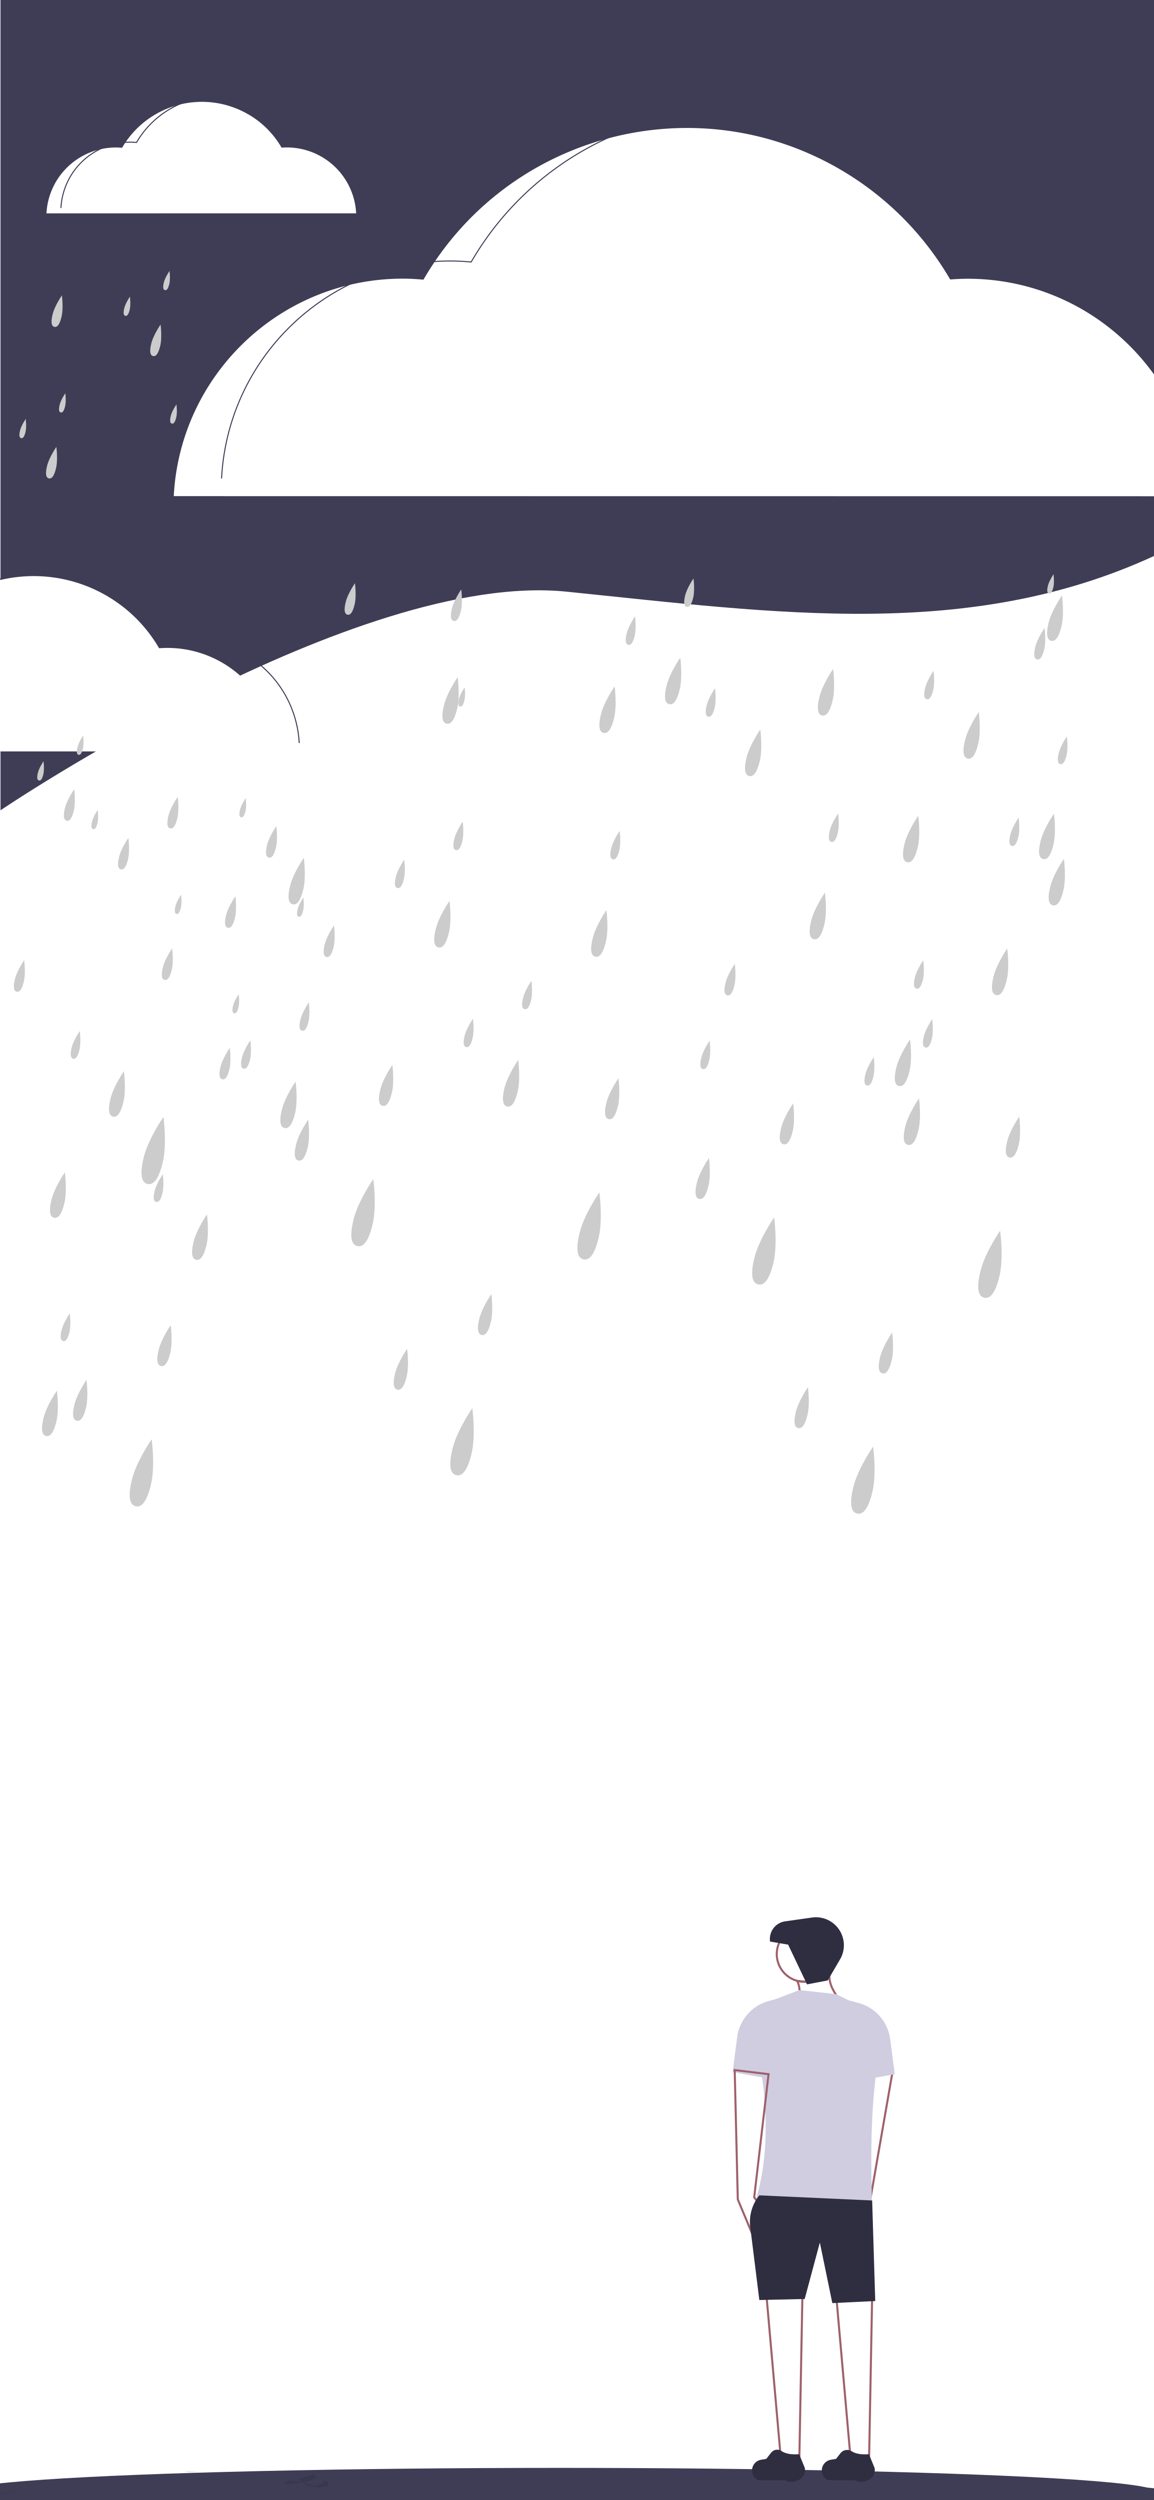 <svg id="Capa_2_copia" data-name="Capa 2 copia" xmlns="http://www.w3.org/2000/svg" viewBox="0 0 1125 2436">
  <rect x="0" y="0" width="1125" height="2436" fill="#808080" stroke="none"/>
  <title>sMesa de trabajo 1</title>
  <rect x="-21.5" y="-14.5" width="1164" height="2463" fill="#fff" stroke="#cbcbcb" stroke-miterlimit="10"/>
  <g>
    <path d="M.5-.5v790s346-234,552-213,393,48,573-35V-.5Z" fill="#3f3d56"/>
    <path d="M45.3,207.9a67.73,67.73,0,0,1,67.6-64.2q3.06,0,6.1.3a90,90,0,0,1,122.94-32.64l.06,0a88.87,88.87,0,0,1,32.5,32.5c1.7-.1,3.4-.2,5.1-.2a67.65,67.65,0,0,1,67.6,64.2" fill="#fff"/>
    <path d="M59.4,202.7A67.73,67.73,0,0,1,127,138.5q3.06,0,6.1.3A90,90,0,0,1,256,106.16l.06,0a88.87,88.87,0,0,1,32.5,32.5c1.7-.1,3.4-.2,5.1-.2a67.65,67.65,0,0,1,67.6,64.2" fill="none" stroke="#3f3d56" stroke-miterlimit="10"/>
    <path d="M169.4,483.4c6.1-118,103.7-211.9,223.3-211.9,6.8,0,13.5.4,20.1,1C495.2,130.7,677,82.5,818.9,165A297,297,0,0,1,926.3,272.3c5.6-.4,11.2-.7,17-.7,119.6,0,217.2,93.8,223.3,211.9" fill="#fff"/>
    <path d="M216,466.2c6.1-118,103.7-211.9,223.2-211.9,6.8,0,13.5.4,20.1,1,82.4-141.8,264.2-190,406-107.5A296.65,296.65,0,0,1,972.7,255c5.6-.4,11.3-.7,17-.7,119.5,0,217.2,93.8,223.3,211.9" fill="none" stroke="#3f3d56" stroke-miterlimit="10"/>
    <path d="M-205.3,732.1A106.46,106.46,0,0,1-99,631.2c3.2,0,6.4.2,9.6.5a141.42,141.42,0,0,1,193.3-51.26l.1.06a140.67,140.67,0,0,1,51.1,51.1q4.05-.3,8.1-.3A106.4,106.4,0,0,1,269.5,732.2" fill="#fff"/>
    <path d="M-183.1,723.9A106.55,106.55,0,0,1-76.8,623c3.2,0,6.4.2,9.6.5a141.42,141.42,0,0,1,244.5-.1q4-.3,8.1-.3A106.4,106.4,0,0,1,291.7,724" fill="none" stroke="#3f3d56" stroke-miterlimit="10"/>
  </g>
  <ellipse cx="545.23" cy="2427.55" rx="581" ry="22.99" fill="#3f3d56"/>
  <ellipse cx="582.44" cy="2433.95" rx="591.96" ry="23.42" opacity="0.1" style="isolation: isolate"/>
  <ellipse cx="584.99" cy="2433.95" rx="591.96" ry="23.42" fill="#3f3d56"/>
  <path d="M294.23,2418.38l.59.39.11.08,4.53,3,10.58,1.79,9.3-.64s2.68-5.61-1.53-5.48a8.82,8.82,0,0,1-3.84-1.1c.74.58,1.36,1.2,1.42,1.74.17,1.42-6.88,4-6.88,4l-10-2.6s-1.69-.48-4-1.08l-.22-.06Z" opacity="0.1" style="isolation: isolate"/>
  <path d="M290.36,2415.85l4.41,2.92c6.58-1.18,12.59-3.05,13.3-6a.38.38,0,0,0,0-.15c-1.4-1.07-2.33-1.9-2.33-1.9Z" opacity="0.1" style="isolation: isolate"/>
  <path d="M277.32,2420.65a148,148,0,0,0,17.34-1.86,85.8,85.8,0,0,0-10.43-2.17C280,2416.16,277.77,2419.81,277.32,2420.65Z" opacity="0.1" style="isolation: isolate"/>
  <path d="M193.18,2408.2s-8,1.27-12.29,0S193.18,2408.2,193.18,2408.2Z" opacity="0.1" style="isolation: isolate"/>
  <path d="M295.69,866.46c-3,12.52-6.77,15.49-10.34,14.64s-5.6-5.22-2.61-17.73,13.43-27.58,13.43-27.58S298.67,854,295.69,866.46Z" fill="#ccc"/>
  <path d="M287.69,1084.46c-3,12.52-6.77,15.49-10.34,14.64s-5.6-5.22-2.61-17.73,13.43-27.58,13.43-27.58S290.67,1072,287.69,1084.46Z" fill="#ccc"/>
  <path d="M300.77,995.34c-1.83,7.63-4.13,9.45-6.31,8.93s-3.42-3.18-1.59-10.82,8.19-16.83,8.19-16.83S302.59,987.7,300.77,995.34Z" fill="#ccc"/>
  <path d="M243.77,1032.34c-1.83,7.63-4.13,9.45-6.31,8.93s-3.42-3.18-1.59-10.82,8.19-16.83,8.19-16.83S245.59,1024.7,243.77,1032.34Z" fill="#ccc"/>
  <path d="M662.69,671.46c-3,12.52-6.77,15.49-10.34,14.64s-5.6-5.22-2.61-17.73,13.43-27.58,13.43-27.58S665.67,659,662.69,671.46Z" fill="#ccc"/>
  <path d="M675.77,582.34c-1.83,7.63-4.13,9.45-6.31,8.93s-3.42-3.18-1.59-10.82,8.19-16.83,8.19-16.83S677.59,574.7,675.77,582.34Z" fill="#ccc"/>
  <path d="M618.77,619.34c-1.83,7.63-4.13,9.45-6.31,8.93s-3.42-3.18-1.59-10.82,8.19-16.83,8.19-16.83S620.59,611.7,618.77,619.34Z" fill="#ccc"/>
  <path d="M504.69,1063.46c-3,12.52-6.77,15.49-10.34,14.64s-5.6-5.22-2.61-17.73,13.43-27.58,13.43-27.58S507.67,1051,504.69,1063.46Z" fill="#ccc"/>
  <path d="M517.77,974.34c-1.83,7.63-4.13,9.45-6.31,8.93s-3.42-3.18-1.59-10.82,8.19-16.83,8.19-16.83S519.59,966.7,517.77,974.34Z" fill="#ccc"/>
  <path d="M460.77,1011.34c-1.83,7.63-4.13,9.45-6.31,8.93s-3.42-3.18-1.59-10.82,8.19-16.83,8.19-16.83S462.59,1003.7,460.77,1011.34Z" fill="#ccc"/>
  <path d="M445.69,690.46c-3,12.52-6.77,15.49-10.34,14.64s-5.6-5.22-2.61-17.73,13.43-27.58,13.43-27.58S448.67,678,445.69,690.46Z" fill="#ccc"/>
  <path d="M437.69,908.46c-3,12.52-6.77,15.49-10.34,14.64s-5.6-5.22-2.61-17.73,13.43-27.58,13.43-27.58S440.67,896,437.69,908.46Z" fill="#ccc"/>
  <path d="M450.77,819.34c-1.83,7.63-4.13,9.45-6.31,8.93s-3.42-3.18-1.59-10.82,8.19-16.83,8.19-16.83S452.59,811.7,450.77,819.34Z" fill="#ccc"/>
  <path d="M393.77,856.34c-1.83,7.63-4.13,9.45-6.31,8.93s-3.42-3.18-1.59-10.82,8.19-16.83,8.19-16.83S395.59,848.7,393.77,856.34Z" fill="#ccc"/>
  <path d="M598.69,699.46c-3,12.52-6.77,15.49-10.34,14.64s-5.6-5.22-2.61-17.73,13.43-27.58,13.43-27.58S601.67,687,598.69,699.46Z" fill="#ccc"/>
  <path d="M590.69,917.46c-3,12.52-6.77,15.49-10.34,14.64s-5.6-5.22-2.61-17.73,13.43-27.58,13.43-27.58S593.67,905,590.69,917.46Z" fill="#ccc"/>
  <path d="M603.77,828.34c-1.83,7.63-4.13,9.45-6.31,8.93s-3.42-3.18-1.59-10.82,8.19-16.83,8.19-16.83S605.59,820.7,603.77,828.34Z" fill="#ccc"/>
  <path d="M740.69,741.46c-3,12.52-6.77,15.49-10.34,14.64s-5.6-5.22-2.61-17.73,13.43-27.58,13.43-27.58S743.67,729,740.69,741.46Z" fill="#ccc"/>
  <path d="M696.77,689.34c-1.83,7.63-4.13,9.45-6.31,8.93s-3.42-3.18-1.59-10.82,8.19-16.83,8.19-16.83S698.59,681.7,696.77,689.34Z" fill="#ccc"/>
  <path d="M811.69,682.46c-3,12.52-6.77,15.49-10.34,14.64s-5.6-5.22-2.61-17.73,13.43-27.58,13.43-27.58S814.67,670,811.69,682.46Z" fill="#ccc"/>
  <path d="M803.69,900.46c-3,12.52-6.77,15.49-10.34,14.64s-5.6-5.22-2.61-17.73,13.43-27.58,13.43-27.58S806.67,888,803.69,900.46Z" fill="#ccc"/>
  <path d="M816.77,811.34c-1.83,7.63-4.13,9.45-6.31,8.93s-3.42-3.18-1.59-10.82,8.19-16.83,8.19-16.83S818.59,803.7,816.77,811.34Z" fill="#ccc"/>
  <path d="M953.69,724.46c-3,12.52-6.77,15.49-10.34,14.64s-5.6-5.22-2.61-17.73,13.43-27.58,13.43-27.58S956.67,712,953.69,724.46Z" fill="#ccc"/>
  <path d="M909.77,672.34c-1.83,7.63-4.13,9.45-6.31,8.93s-3.42-3.18-1.59-10.82,8.19-16.83,8.19-16.83S911.59,664.7,909.77,672.34Z" fill="#ccc"/>
  <path d="M894.69,825.46c-3,12.52-6.77,15.49-10.34,14.64s-5.6-5.22-2.61-17.73,13.43-27.58,13.43-27.58S897.67,813,894.69,825.46Z" fill="#ccc"/>
  <path d="M886.69,1043.46c-3,12.52-6.77,15.49-10.34,14.64s-5.6-5.22-2.61-17.73,13.43-27.58,13.43-27.58S889.67,1031,886.69,1043.46Z" fill="#ccc"/>
  <path d="M899.77,954.34c-1.83,7.63-4.13,9.45-6.31,8.93s-3.42-3.18-1.59-10.82,8.19-16.83,8.19-16.83S901.59,946.7,899.77,954.34Z" fill="#ccc"/>
  <path d="M1036.69,867.46c-3,12.52-6.77,15.49-10.34,14.64s-5.6-5.22-2.61-17.73,13.43-27.58,13.43-27.58S1039.67,855,1036.69,867.46Z" fill="#ccc"/>
  <path d="M992.77,815.34c-1.83,7.63-4.13,9.45-6.31,8.93s-3.42-3.18-1.59-10.82,8.19-16.83,8.19-16.83S994.59,807.7,992.77,815.34Z" fill="#ccc"/>
  <path d="M60,308.56c-2,8.48-4.58,10.49-7,9.92s-3.79-3.54-1.77-12,9.09-18.68,9.09-18.68S62.05,300.09,60,308.56Z" fill="#ccc"/>
  <path d="M54.61,456.2c-2,8.47-4.58,10.49-7,9.91s-3.79-3.53-1.77-12,9.1-18.68,9.1-18.68S56.63,447.72,54.61,456.2Z" fill="#ccc"/>
  <path d="M63.47,395.84c-1.24,5.17-2.8,6.4-4.27,6.05s-2.32-2.16-1.08-7.33,5.55-11.4,5.55-11.4S64.7,390.67,63.47,395.84Z" fill="#ccc"/>
  <path d="M24.87,420.9c-1.24,5.17-2.8,6.4-4.28,6s-2.31-2.15-1.07-7.32,5.55-11.4,5.55-11.4S26.1,415.73,24.87,420.9Z" fill="#ccc"/>
  <path d="M72,789.76c-2,8.47-4.58,10.49-7,9.91s-3.79-3.53-1.77-12S72.31,769,72.31,769,74,781.28,72,789.76Z" fill="#ccc"/>
  <path d="M80.85,729.4c-1.24,5.17-2.8,6.4-4.28,6.05s-2.31-2.16-1.07-7.33S81,716.73,81,716.73,82.08,724.23,80.85,729.4Z" fill="#ccc"/>
  <path d="M42.24,754.46c-1.23,5.17-2.79,6.4-4.27,6s-2.31-2.16-1.08-7.33,5.55-11.4,5.55-11.4S43.48,749.29,42.24,754.46Z" fill="#ccc"/>
  <path d="M1018,632.59c-2,8.47-4.58,10.49-7,9.91s-3.79-3.53-1.77-12,9.09-18.68,9.09-18.68S1020,624.12,1018,632.59Z" fill="#ccc"/>
  <path d="M1026.87,572.23c-1.23,5.17-2.79,6.4-4.27,6s-2.31-2.15-1.07-7.33,5.54-11.39,5.54-11.39S1028.11,567.06,1026.87,572.23Z" fill="#ccc"/>
  <path d="M171.82,406.67c-1.23,5.18-2.79,6.41-4.27,6.05s-2.31-2.15-1.08-7.32S172,394,172,394,173.05,401.5,171.82,406.67Z" fill="#ccc"/>
  <path d="M345.7,589c-2,8.47-4.58,10.49-7,9.91s-3.79-3.53-1.76-12S346,568.23,346,568.23,347.73,580.53,345.7,589Z" fill="#ccc"/>
  <path d="M156.19,337c-2,8.47-4.58,10.49-7,9.91s-3.79-3.53-1.77-12,9.1-18.68,9.1-18.68S158.21,328.53,156.19,337Z" fill="#ccc"/>
  <path d="M165.05,276.65c-1.24,5.17-2.8,6.4-4.27,6.05s-2.32-2.16-1.08-7.33S165.25,264,165.25,264,166.28,271.48,165.05,276.65Z" fill="#ccc"/>
  <path d="M126.45,301.71c-1.24,5.17-2.8,6.4-4.27,6.05s-2.32-2.16-1.08-7.33,5.55-11.4,5.55-11.4S127.68,296.54,126.45,301.71Z" fill="#ccc"/>
  <path d="M449.32,595.1c-2,8.47-4.58,10.49-7,9.91s-3.79-3.53-1.77-12,9.09-18.68,9.09-18.68S451.34,586.62,449.32,595.1Z" fill="#ccc"/>
  <path d="M23.23,956.35c-2,8.47-4.58,10.49-7,9.91s-3.79-3.53-1.77-12,9.1-18.68,9.1-18.68S25.25,947.88,23.23,956.35Z" fill="#ccc"/>
  <path d="M452.76,682.37c-1.24,5.17-2.8,6.4-4.28,6s-2.31-2.16-1.07-7.33S453,669.7,453,669.7,454,677.2,452.76,682.37Z" fill="#ccc"/>
  <path d="M124.81,837.16c-2,8.48-4.58,10.49-7,9.91s-3.79-3.53-1.77-12,9.1-18.68,9.1-18.68S126.83,828.69,124.81,837.16Z" fill="#ccc"/>
  <path d="M95.07,801.86c-1.24,5.17-2.8,6.4-4.28,6s-2.31-2.16-1.07-7.33,5.55-11.39,5.55-11.39S96.3,796.69,95.07,801.86Z" fill="#ccc"/>
  <path d="M172.89,797.21c-2,8.47-4.58,10.49-7,9.91s-3.79-3.53-1.77-12,9.1-18.68,9.1-18.68S174.92,788.73,172.89,797.21Z" fill="#ccc"/>
  <path d="M167.47,944.84c-2,8.47-4.58,10.49-7,9.91s-3.79-3.53-1.76-12,9.09-18.67,9.09-18.67S169.5,936.36,167.47,944.84Z" fill="#ccc"/>
  <path d="M176.33,884.48c-1.23,5.17-2.79,6.4-4.27,6s-2.31-2.16-1.08-7.33,5.55-11.39,5.55-11.39S177.57,879.31,176.33,884.48Z" fill="#ccc"/>
  <path d="M269.06,825.65c-2,8.47-4.58,10.49-7,9.91s-3.79-3.53-1.76-12,9.09-18.68,9.09-18.68S271.08,817.18,269.06,825.65Z" fill="#ccc"/>
  <path d="M239.31,790.35c-1.23,5.17-2.79,6.4-4.27,6s-2.31-2.16-1.08-7.33,5.55-11.4,5.55-11.4S240.55,785.18,239.31,790.35Z" fill="#ccc"/>
  <path d="M229.1,894.05c-2,8.47-4.58,10.49-7,9.91s-3.79-3.53-1.77-12,9.1-18.68,9.1-18.68S231.12,885.57,229.1,894.05Z" fill="#ccc"/>
  <path d="M223.68,1041.68c-2,8.47-4.58,10.49-7,9.91s-3.79-3.53-1.76-12,9.09-18.68,9.09-18.68S225.71,1033.21,223.68,1041.68Z" fill="#ccc"/>
  <path d="M232.54,981.32c-1.23,5.17-2.79,6.4-4.27,6s-2.31-2.15-1.08-7.33,5.55-11.39,5.55-11.39S233.77,976.15,232.54,981.32Z" fill="#ccc"/>
  <path d="M325.26,922.49c-2,8.47-4.58,10.49-7,9.91s-3.79-3.53-1.76-12,9.09-18.68,9.09-18.68S327.29,914,325.26,922.49Z" fill="#ccc"/>
  <path d="M295.52,887.19c-1.23,5.17-2.79,6.4-4.27,6s-2.31-2.16-1.08-7.33,5.55-11.4,5.55-11.4S296.75,882,295.52,887.19Z" fill="#ccc"/>
  <path d="M158.67,1132.47c-4.3,18-9.74,22.32-14.89,21.09S135.72,1146,140,1128s19.34-39.73,19.34-39.73S163,1114.45,158.67,1132.47Z" fill="#ccc"/>
  <path d="M147.15,1446.49c-4.3,18-9.74,22.32-14.89,21.09s-8.06-7.52-3.76-25.54,19.35-39.73,19.35-39.73S151.45,1428.47,147.15,1446.49Z" fill="#ccc"/>
  <path d="M166,1318.11c-2.63,11-5.94,13.62-9.09,12.87s-4.91-4.59-2.29-15.59,11.81-24.24,11.81-24.24S168.62,1307.11,166,1318.11Z" fill="#ccc"/>
  <path d="M83.88,1371.41c-2.62,11-5.94,13.61-9.08,12.86s-4.92-4.58-2.29-15.58,11.8-24.24,11.8-24.24S86.51,1360.41,83.88,1371.41Z" fill="#ccc"/>
  <path d="M459.73,1416.25c-4.3,18-9.74,22.31-14.89,21.08s-8.06-7.51-3.76-25.54,19.35-39.73,19.35-39.73S464,1398.22,459.73,1416.25Z" fill="#ccc"/>
  <path d="M478.57,1287.86c-2.62,11-5.94,13.62-9.08,12.87s-4.92-4.59-2.3-15.58S479,1260.9,479,1260.9,481.2,1276.86,478.57,1287.86Z" fill="#ccc"/>
  <path d="M396.47,1341.16c-2.63,11-6,13.62-9.09,12.86s-4.92-4.58-2.29-15.58,11.8-24.24,11.8-24.24S399.09,1330.16,396.47,1341.16Z" fill="#ccc"/>
  <path d="M363.22,1193c-4.3,18-9.74,22.32-14.89,21.09s-8.06-7.52-3.76-25.54,19.35-39.73,19.35-39.73S367.52,1175,363.22,1193Z" fill="#ccc"/>
  <path d="M382.06,1064.59c-2.63,11-5.94,13.62-9.09,12.87s-4.91-4.59-2.29-15.59,11.81-24.24,11.81-24.24S384.69,1053.59,382.06,1064.59Z" fill="#ccc"/>
  <path d="M300,1117.89c-2.62,11-5.94,13.61-9.08,12.86s-4.92-4.58-2.29-15.58,11.8-24.24,11.8-24.24S302.58,1106.89,300,1117.89Z" fill="#ccc"/>
  <path d="M583.61,1205.94c-4.3,18-9.74,22.31-14.89,21.08s-8.06-7.51-3.76-25.54,19.35-39.73,19.35-39.73S587.92,1187.91,583.61,1205.94Z" fill="#ccc"/>
  <path d="M602.45,1077.55c-2.62,11-5.94,13.62-9.08,12.87s-4.92-4.59-2.3-15.58,11.81-24.25,11.81-24.25S605.08,1066.56,602.45,1077.55Z" fill="#ccc"/>
  <path d="M1034.82,610.08c-2.91,12.2-6.59,15.11-10.08,14.28s-5.46-5.09-2.55-17.3,13.1-26.9,13.1-26.9S1037.74,597.87,1034.82,610.08Z" fill="#ccc"/>
  <path d="M1027,822.74c-2.92,12.2-6.6,15.11-10.09,14.27s-5.46-5.08-2.54-17.29,13.1-26.91,13.1-26.91S1029.93,810.53,1027,822.74Z" fill="#ccc"/>
  <path d="M1039.78,735.79c-1.78,7.45-4,9.22-6.16,8.72s-3.33-3.11-1.55-10.56,8-16.41,8-16.41S1041.56,728.35,1039.78,735.79Z" fill="#ccc"/>
  <path d="M120.31,1073.68c-2.91,12.21-6.59,15.11-10.08,14.28s-5.46-5.09-2.55-17.29,13.1-26.91,13.1-26.91S123.23,1061.48,120.31,1073.68Z" fill="#ccc"/>
  <path d="M77.47,1022.83c-1.78,7.45-4,9.22-6.15,8.72S68,1028.44,69.76,1021s8-16.41,8-16.41S79.25,1015.39,77.47,1022.83Z" fill="#ccc"/>
  <path d="M62.76,1172.21c-2.92,12.2-6.6,15.11-10.08,14.28s-5.46-5.09-2.55-17.3,13.1-26.9,13.1-26.9S65.67,1160,62.76,1172.21Z" fill="#ccc"/>
  <path d="M55,1384.87c-2.92,12.2-6.6,15.11-10.09,14.27s-5.46-5.08-2.54-17.29,13.1-26.91,13.1-26.91S57.87,1372.66,55,1384.87Z" fill="#ccc"/>
  <path d="M67.71,1297.92c-1.77,7.45-4,9.22-6.15,8.72s-3.33-3.11-1.55-10.56,8-16.41,8-16.41S69.49,1290.48,67.71,1297.92Z" fill="#ccc"/>
  <path d="M201.28,1213.18c-2.92,12.2-6.6,15.11-10.08,14.28s-5.46-5.09-2.55-17.3,13.1-26.9,13.1-26.9S204.19,1201,201.28,1213.18Z" fill="#ccc"/>
  <path d="M158.44,1162.33c-1.78,7.45-4,9.22-6.16,8.71s-3.33-3.1-1.55-10.55,8-16.42,8-16.42S160.21,1154.88,158.44,1162.33Z" fill="#ccc"/>
  <path d="M691.5,1032.72c-1.82,7.64-4.12,9.46-6.31,8.93s-3.41-3.18-1.59-10.81,8.2-16.83,8.2-16.83S693.32,1025.09,691.5,1032.72Z" fill="#ccc"/>
  <path d="M895.42,1100.85c-3,12.51-6.76,15.49-10.33,14.64s-5.6-5.22-2.61-17.73,13.43-27.58,13.43-27.58S898.41,1088.34,895.42,1100.85Z" fill="#ccc"/>
  <path d="M908.5,1011.72c-1.82,7.64-4.12,9.46-6.31,8.93s-3.41-3.18-1.59-10.81S908.8,993,908.8,993,910.32,1004.09,908.5,1011.72Z" fill="#ccc"/>
  <path d="M851.5,1048.72c-1.82,7.64-4.12,9.46-6.31,8.93s-3.41-3.18-1.59-10.81,8.2-16.83,8.2-16.83S853.32,1041.09,851.5,1048.72Z" fill="#ccc"/>
  <path d="M981.42,954.85c-3,12.51-6.76,15.49-10.34,14.64s-5.59-5.22-2.6-17.73,13.43-27.58,13.43-27.58S984.41,942.34,981.42,954.85Z" fill="#ccc"/>
  <path d="M716,959.88c-2,8.47-4.58,10.49-7,9.91s-3.79-3.53-1.77-12,9.1-18.68,9.1-18.68S718,951.4,716,959.88Z" fill="#ccc"/>
  <path d="M850.47,1453.63c-4.31,18-9.74,22.31-14.89,21.08s-8.06-7.51-3.76-25.53,19.34-39.73,19.34-39.73S854.77,1435.61,850.47,1453.63Z" fill="#ccc"/>
  <path d="M869.31,1325.25c-2.63,11-5.95,13.61-9.09,12.86s-4.92-4.58-2.29-15.58,11.8-24.24,11.8-24.24S871.93,1314.25,869.31,1325.25Z" fill="#ccc"/>
  <path d="M787.2,1378.55c-2.62,11-5.94,13.61-9.08,12.86s-4.92-4.58-2.3-15.58,11.81-24.25,11.81-24.25S789.83,1367.55,787.2,1378.55Z" fill="#ccc"/>
  <path d="M754,1230.36c-4.31,18-9.74,22.31-14.89,21.08s-8.07-7.51-3.76-25.53,19.34-39.74,19.34-39.74S758.26,1212.34,754,1230.36Z" fill="#ccc"/>
  <path d="M772.8,1102c-2.63,11-5.95,13.61-9.09,12.86s-4.92-4.58-2.29-15.58,11.8-24.25,11.8-24.25S775.42,1091,772.8,1102Z" fill="#ccc"/>
  <path d="M690.69,1155.27c-2.63,11-5.94,13.62-9.09,12.87s-4.91-4.59-2.29-15.58,11.81-24.25,11.81-24.25S693.32,1144.28,690.69,1155.27Z" fill="#ccc"/>
  <path d="M974.35,1243.32c-4.31,18-9.74,22.32-14.89,21.09s-8.06-7.52-3.76-25.54S975,1199.14,975,1199.14,978.65,1225.3,974.35,1243.32Z" fill="#ccc"/>
  <path d="M993.19,1114.94c-2.63,11-6,13.62-9.09,12.87s-4.92-4.59-2.29-15.59,11.8-24.24,11.8-24.24S995.81,1103.94,993.19,1114.94Z" fill="#ccc"/>
  <polygon points="833.39 2136.07 826.27 2143.1 835.73 2167.77 848.92 2140.42 870.52 2016.25 837.29 2015.32 833.39 2136.07" fill="none" stroke="#9f616a" stroke-miterlimit="10" stroke-width="2"/>
  <polygon points="779.24 2395.96 761.24 2395.96 747.24 2236.96 782.24 2236.96 779.24 2395.96" fill="none" stroke="#9f616a" stroke-miterlimit="10" stroke-width="2"/>
  <polygon points="847.24 2395.96 829.24 2395.96 815.24 2236.96 850.24 2236.96 847.24 2395.96" fill="none" stroke="#9f616a" stroke-miterlimit="10" stroke-width="2"/>
  <path d="M833.3,2416.7l-26.28-.14a10.62,10.62,0,0,1-5.19-13.21h0a10.6,10.6,0,0,1,8.19-6.73l5-.83,4.33-5.51a8.21,8.21,0,0,1,10.76-2c4.14,2.64,9.9,3.52,17,2.93l5.52,13.48c1.09,7.3-3.9,12.11-11.19,13.26h0A13.4,13.4,0,0,1,833.3,2416.7Z" fill="#2f2e41"/>
  <path d="M765.3,2416.7l-26.28-.14a10.62,10.62,0,0,1-5.19-13.21h0a10.6,10.6,0,0,1,8.19-6.73l5-.83,4.81-6.12a7.46,7.46,0,0,1,10-1.55c4.17,2.76,10,3.69,17.26,3.09l5.52,13.48c1.09,7.3-3.9,12.11-11.19,13.26h0A13.4,13.4,0,0,1,765.3,2416.7Z" fill="#2f2e41"/>
  <circle cx="784.24" cy="1903.96" r="27" fill="none" stroke="#9f616a" stroke-miterlimit="10" stroke-width="2"/>
  <path d="M823.24,1956l-44,3c.15-14.24,1.51-21.06-2-28.93l12.1,1.25c1-.17,19-7,19.09-6C809,1936.29,813.64,1941.53,823.24,1956Z" fill="none" stroke="#9f616a" stroke-miterlimit="10" stroke-width="2"/>
  <path d="M850.24,2151l-113-9c15.08-50.26,10.36-116.08-5-165.42A28.48,28.48,0,0,1,750.53,1950l28.71-11,36,4,30.35,15.17a27.72,27.72,0,0,1,15.32,25.31C849.5,2029.08,848.13,2087.75,850.24,2151Z" fill="#d0cde1"/>
  <path d="M765.24,2028l-51-9,4.39-34a42.18,42.18,0,0,1,30.84-35.34l9.77-2.64Z" fill="#d0cde1"/>
  <polygon points="735.24 2140.96 741.24 2148.96 732.24 2173.96 719.24 2142.96 716.24 2016.96 749.24 2020.96 735.24 2140.96" fill="none" stroke="#9f616a" stroke-miterlimit="10" stroke-width="2"/>
  <path d="M821.24,2030l51-9-4.39-34A42.19,42.19,0,0,0,837,1951.6l-9.76-2.64Z" fill="#d0cde1"/>
  <path d="M853.24,2242l-41.84,2-12.16-59-14.77,55-44.23,1-8.84-71.07a41.08,41.08,0,0,1,8.84-30.93h0l110,5Z" fill="#2f2e41"/>
  <path d="M786.74,1933.46l20.19-3.83,12-20.52a27.28,27.28,0,0,0-3.19-31.95h0a27.27,27.27,0,0,0-24.21-8.83l-26.17,3.73a17.29,17.29,0,0,0-14.66,19.55l0,.12,17.62,3Z" fill="#2f2e41"/>
</svg>
